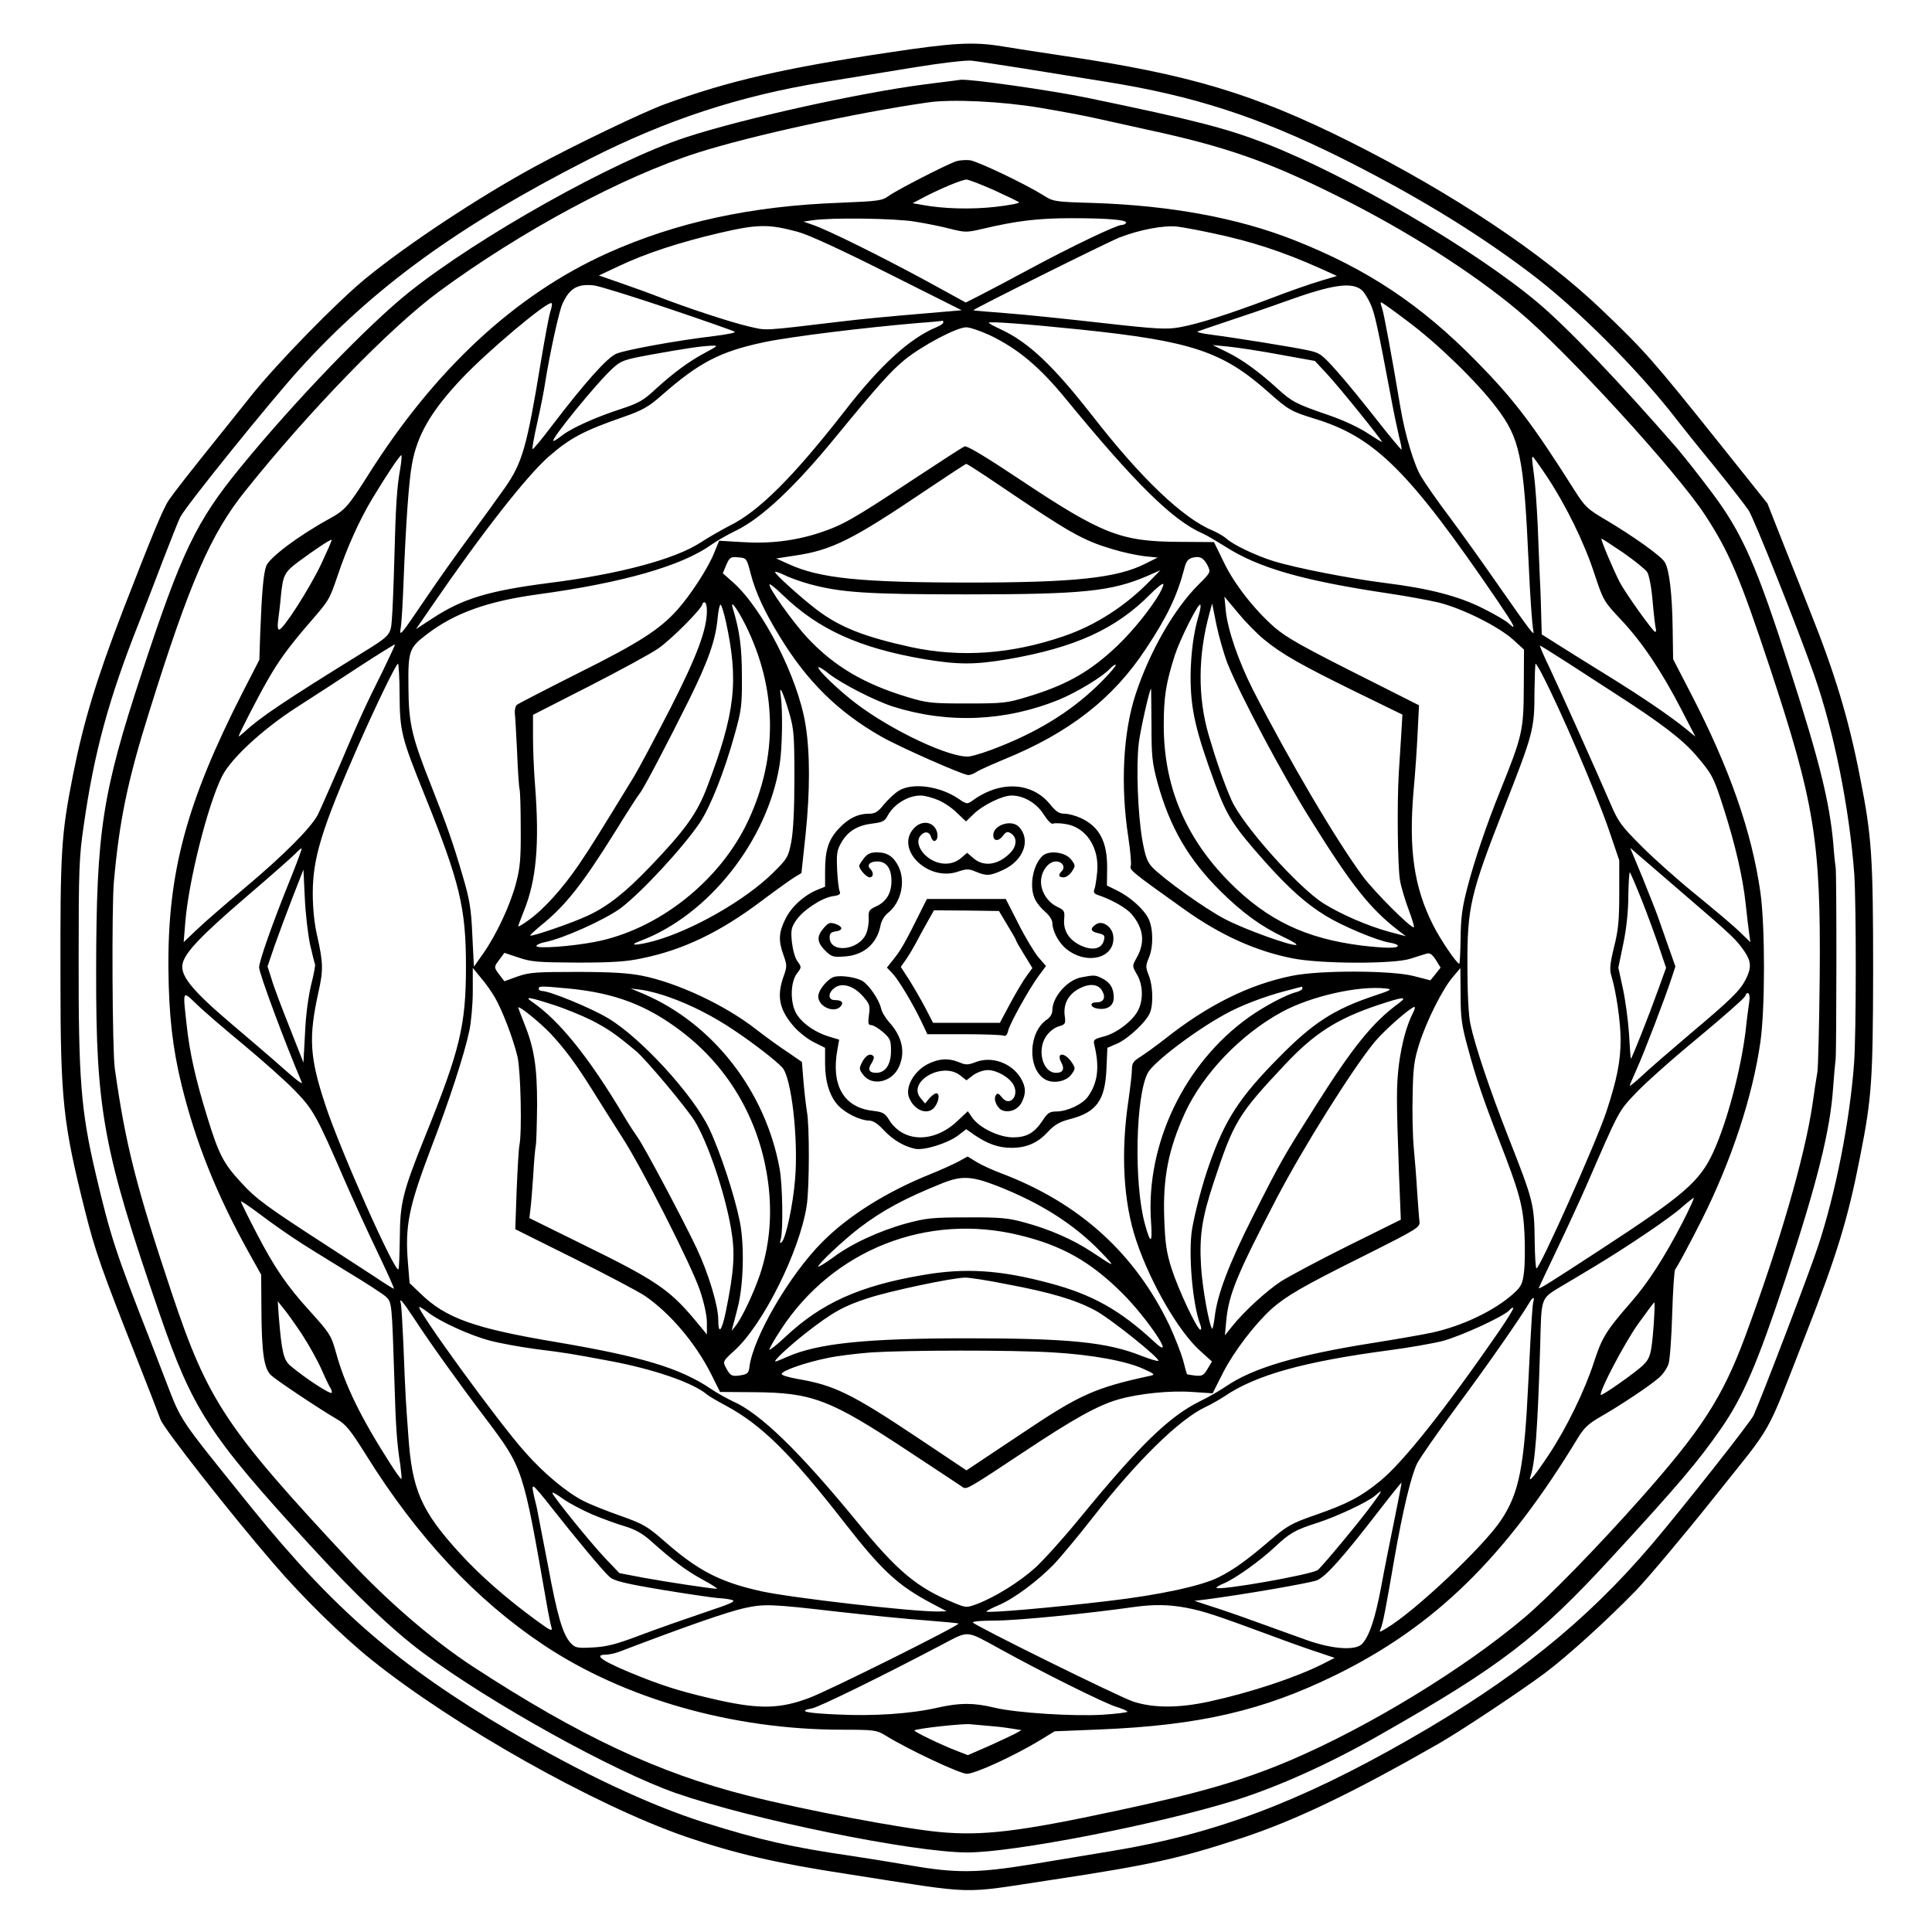 <?xml version="1.0" standalone="no"?>
<!DOCTYPE svg PUBLIC "-//W3C//DTD SVG 20010904//EN"
 "http://www.w3.org/TR/2001/REC-SVG-20010904/DTD/svg10.dtd">
<svg version="1.0" xmlns="http://www.w3.org/2000/svg"
 width="850pt" height="850pt" viewBox="0 0 850 850"
 preserveAspectRatio="xMidYMid meet">
<g transform="translate(0,850) scale(0.1,-0.1)"
fill="#000000" stroke="none">
<path d="M3910 8269 c-463 -69 -708 -126 -984 -227 -96 -35 -396 -179 -573
-275 -248 -135 -558 -340 -743 -491 -126 -103 -391 -374 -504 -516 -55 -69
-116 -145 -136 -170 -136 -169 -200 -251 -227 -290 -26 -38 -75 -158 -200
-480 -119 -309 -175 -494 -222 -730 -52 -265 -56 -331 -55 -890 0 -541 11
-640 108 -1027 45 -179 72 -256 231 -658 48 -121 93 -238 101 -260 14 -40 310
-417 500 -637 127 -148 302 -319 428 -420 364 -292 981 -639 1381 -778 216
-74 398 -117 713 -165 584 -91 485 -88 897 -26 436 66 563 94 840 185 238 79
484 197 865 415 99 57 364 233 468 311 101 76 273 232 403 366 52 55 204 235
337 402 273 343 222 250 407 722 136 347 185 506 239 783 51 258 56 333 57
813 0 505 -6 594 -57 851 -50 259 -110 458 -224 743 -23 58 -73 186 -113 285
l-71 180 -214 268 c-288 360 -324 402 -518 587 -255 244 -651 508 -1100 734
-427 214 -711 299 -1269 381 -99 15 -218 33 -265 41 -126 21 -217 16 -500 -27z
m585 -69 c99 -16 266 -43 372 -60 384 -61 672 -155 1034 -335 321 -161 591
-325 828 -504 208 -156 481 -430 651 -651 19 -25 91 -115 161 -200 69 -85 137
-173 152 -195 24 -36 218 -523 288 -723 88 -250 155 -585 177 -877 9 -134 9
-703 -1 -835 -19 -255 -82 -574 -159 -805 -38 -116 -246 -660 -283 -742 -13
-29 -312 -408 -448 -568 -290 -340 -603 -592 -1070 -859 -482 -276 -856 -416
-1307 -490 -85 -14 -243 -40 -350 -58 -240 -39 -333 -40 -535 -5 -82 14 -199
33 -260 42 -257 37 -403 70 -644 146 -246 78 -541 217 -861 405 -485 285 -771
533 -1132 979 -328 407 -307 375 -379 561 -23 60 -54 141 -69 179 -153 390
-174 456 -239 731 -65 278 -76 413 -75 954 0 380 2 441 22 576 46 324 110 559
245 899 19 50 66 169 102 265 37 96 72 184 78 195 27 52 392 504 523 649 328
362 701 633 1274 925 343 174 662 279 1036 340 104 17 284 46 399 65 116 19
228 32 250 29 22 -2 121 -18 220 -33z"/>
<path d="M4070 8129 c-286 -37 -799 -150 -1055 -234 -315 -103 -908 -435
-1216 -681 -180 -144 -502 -478 -740 -769 -196 -239 -260 -373 -435 -905 -175
-532 -200 -697 -201 -1310 -1 -616 31 -789 279 -1510 145 -421 217 -533 659
-1015 203 -222 364 -375 499 -476 300 -223 837 -521 1114 -618 333 -116 1043
-261 1282 -261 206 0 840 124 1180 230 187 59 412 160 624 281 544 309 706
434 1033 790 293 318 378 419 479 564 97 140 159 284 284 661 139 421 196 649
209 839 4 55 9 111 11 125 4 36 5 821 0 845 -2 11 -7 56 -10 100 -16 185 -62
370 -188 760 -150 469 -212 609 -348 790 -54 72 -122 158 -151 192 -253 291
-483 532 -614 642 -277 233 -835 559 -1195 699 -175 68 -315 104 -788 202
-162 33 -512 83 -555 79 -7 -1 -77 -10 -157 -20z m505 -103 c83 -14 191 -34
240 -45 50 -11 155 -34 235 -52 347 -75 531 -140 841 -295 298 -149 585 -331
789 -502 211 -176 696 -706 821 -897 106 -162 153 -272 285 -670 198 -598 225
-767 220 -1360 -2 -209 -7 -398 -10 -420 -4 -22 -14 -87 -22 -145 -35 -234
-145 -612 -296 -1020 -100 -269 -192 -411 -462 -715 -191 -215 -400 -429 -506
-519 -266 -226 -687 -483 -1034 -631 -208 -88 -395 -143 -756 -220 -437 -94
-598 -113 -788 -95 -160 15 -596 97 -842 160 -395 100 -741 262 -1210 568
-174 114 -373 285 -542 466 -544 583 -623 701 -782 1176 -157 470 -204 655
-251 990 -11 77 -14 709 -4 820 24 269 60 445 156 750 177 567 270 781 422
970 282 353 638 719 852 877 361 266 811 508 1141 612 236 75 696 175 1008
220 104 16 328 5 495 -23z"/>
<path d="M4208 7791 c-42 -14 -263 -127 -298 -153 -29 -21 -44 -23 -213 -30
-392 -14 -722 -86 -1025 -222 -406 -183 -760 -512 -1053 -977 -88 -139 -102
-154 -171 -192 -135 -74 -264 -171 -277 -208 -12 -34 -19 -112 -26 -293 l-4
-119 -75 -146 c-246 -483 -329 -791 -325 -1216 2 -202 18 -345 58 -509 62
-251 152 -477 293 -732 l57 -102 1 -143 c1 -201 11 -270 43 -300 25 -23 217
-151 288 -192 40 -23 60 -47 130 -159 225 -361 483 -637 782 -836 354 -236
831 -372 1312 -372 142 0 152 -2 190 -25 102 -63 328 -169 359 -169 36 0 204
77 319 146 l67 41 198 8 c439 18 719 83 1037 239 437 214 748 518 1066 1042
27 45 47 64 99 94 86 49 217 136 258 172 18 15 37 43 43 62 6 19 13 118 16
220 3 102 9 190 13 195 12 16 64 113 118 220 129 257 223 541 257 781 21 147
21 510 0 658 -38 267 -135 544 -305 873 l-79 153 -2 132 c-2 156 -15 264 -35
295 -17 28 -139 114 -258 185 -82 48 -93 59 -137 128 -186 294 -267 401 -432
569 -246 251 -483 408 -802 534 -247 98 -546 153 -885 164 -171 5 -176 6 -220
34 -80 50 -290 150 -323 154 -18 2 -44 0 -59 -4z m164 -127 c57 -26 107 -50
111 -54 5 -4 -42 -13 -103 -20 -107 -12 -229 -9 -325 9 l-40 7 55 29 c74 38
161 74 182 75 9 0 63 -21 120 -46z m-347 -139 c50 -8 120 -22 157 -32 64 -16
72 -16 140 0 153 36 245 47 394 47 163 0 247 -8 238 -21 -3 -5 -12 -9 -20 -9
-22 0 -221 -95 -401 -192 -89 -48 -189 -101 -223 -118 l-61 -31 -177 97 c-192
104 -433 224 -497 245 l-40 14 40 6 c79 12 359 9 450 -6z m-515 -45 c48 -13
191 -79 398 -183 l323 -162 -198 -17 c-109 -9 -256 -23 -328 -32 -362 -43
-328 -41 -412 -22 -81 19 -275 83 -398 131 -38 15 -113 42 -165 60 l-95 33 85
40 c119 57 270 106 445 147 168 39 216 40 345 5z m1825 -6 c171 -36 311 -82
474 -155 l73 -33 -73 -22 c-41 -12 -139 -46 -219 -77 -186 -70 -320 -113 -401
-127 -56 -10 -100 -8 -339 19 -151 17 -341 37 -422 43 -82 6 -147 12 -146 13
15 13 590 299 643 320 87 34 196 55 255 48 25 -3 95 -16 155 -29z m-2395 -331
c157 -53 289 -99 293 -103 4 -4 -38 -12 -95 -19 -160 -19 -385 -60 -426 -77
-40 -16 -143 -132 -286 -320 -43 -57 -81 -102 -83 -100 -3 2 7 55 21 118 14
62 30 142 35 178 20 125 60 309 75 342 31 70 68 91 141 82 22 -3 168 -48 325
-101z m3052 80 c9 -8 26 -35 37 -59 19 -40 32 -100 92 -419 11 -60 27 -135 34
-165 8 -30 13 -56 11 -58 -2 -1 -49 55 -104 125 -55 70 -133 167 -175 214 -70
79 -79 86 -129 97 -62 14 -331 57 -433 70 -38 5 -63 11 -55 14 8 3 69 24 135
46 66 22 179 60 250 86 208 75 293 87 337 49z m-3571 -95 c-6 -18 -24 -116
-41 -217 -62 -378 -82 -447 -158 -556 -31 -44 -99 -138 -152 -210 -53 -71
-141 -195 -195 -275 -120 -177 -119 -175 -111 -125 3 22 8 105 11 185 10 256
23 448 37 525 22 129 84 236 219 379 116 123 382 346 396 332 3 -3 0 -20 -6
-38z m3774 -43 c130 -97 304 -266 387 -376 105 -137 122 -216 143 -679 7 -160
16 -281 21 -305 6 -27 -7 -10 -154 200 -65 94 -161 228 -213 298 -53 70 -110
152 -127 181 -31 51 -71 185 -91 305 -38 226 -73 416 -81 437 -5 13 -7 24 -4
24 4 0 57 -38 119 -85z m-2045 -4 c0 -5 -14 -14 -31 -21 -117 -49 -246 -166
-404 -370 -227 -291 -377 -440 -505 -503 -35 -18 -93 -51 -128 -74 -112 -73
-357 -139 -668 -178 -263 -34 -378 -68 -512 -156 l-72 -47 75 109 c217 316
412 565 510 651 93 81 153 113 329 174 83 29 109 44 165 93 167 147 260 195
455 236 121 25 441 64 676 84 58 4 106 9 108 10 1 0 2 -3 2 -8z m605 -31 c487
-51 624 -96 825 -275 88 -78 100 -85 200 -116 269 -81 418 -229 811 -806 73
-108 84 -130 47 -96 -13 12 -64 42 -115 67 -107 54 -237 87 -428 111 -153 19
-394 66 -491 96 -78 24 -179 72 -209 100 -11 10 -38 25 -60 35 -130 53 -316
231 -526 501 -175 224 -282 326 -406 384 -29 13 -52 26 -53 29 0 7 162 -5 405
-30z m-400 -25 c123 -59 218 -138 335 -281 307 -374 471 -535 603 -592 16 -7
58 -32 95 -55 148 -96 346 -152 722 -208 74 -11 173 -29 220 -40 104 -26 263
-105 328 -164 l47 -43 -1 -168 c-1 -188 -6 -211 -104 -454 -59 -146 -115 -310
-146 -432 -21 -81 -27 -127 -28 -215 -1 -62 -3 -113 -6 -113 -11 0 -84 108
-115 170 -84 166 -108 332 -86 590 7 74 15 190 18 256 l6 121 -214 108 c-299
150 -369 189 -424 237 -88 78 -175 189 -220 283 l-44 90 -148 1 c-262 1 -341
31 -713 279 -144 96 -226 145 -236 141 -9 -3 -113 -71 -233 -150 -259 -171
-303 -196 -405 -230 -110 -36 -222 -49 -341 -41 l-101 6 -23 -56 c-28 -68
-103 -183 -161 -248 -77 -86 -168 -145 -435 -278 -143 -72 -265 -135 -271
-140 -6 -5 -10 -22 -9 -37 2 -15 6 -91 10 -170 3 -79 8 -153 11 -165 3 -12 5
-92 5 -177 1 -126 -3 -169 -20 -233 -25 -97 -86 -227 -143 -309 l-43 -61 -7
139 c-5 118 -12 157 -42 259 -43 148 -72 229 -136 391 -88 221 -102 279 -103
439 -2 164 3 175 83 236 121 92 266 144 486 174 374 51 632 125 763 218 25 18
76 47 112 64 111 55 255 190 432 406 187 228 246 294 307 344 78 63 229 143
271 143 16 0 63 -16 104 -35z m-1251 -76 c-72 -38 -142 -90 -222 -163 -50 -47
-73 -60 -149 -85 -111 -36 -216 -83 -259 -116 -18 -14 -35 -25 -39 -25 -18 0
194 260 261 320 36 33 50 38 164 59 149 27 223 38 269 40 32 1 31 0 -25 -30z
m2526 -9 l155 -28 52 -56 c51 -54 243 -292 243 -300 0 -2 -28 15 -63 38 -38
25 -108 58 -173 80 -140 48 -159 58 -219 112 -85 78 -161 133 -227 165 l-63
31 70 -7 c39 -4 140 -19 225 -35z m-3869 -501 c-15 -82 -20 -163 -26 -394 -3
-115 -8 -237 -11 -270 -5 -69 -6 -71 -141 -154 -325 -201 -440 -278 -505 -339
-16 -14 -28 -24 -28 -21 0 7 84 171 123 239 49 87 93 148 175 244 104 120 99
112 139 228 39 117 95 241 149 331 65 108 126 199 130 194 2 -2 0 -28 -5 -58z
m5045 -36 c84 -127 164 -290 209 -428 39 -118 41 -121 119 -204 91 -97 177
-225 264 -394 l61 -118 -40 33 c-72 58 -187 137 -342 233 -84 52 -184 114
-223 139 l-71 45 -2 73 c-1 40 -3 116 -6 168 -2 52 -7 163 -10 245 -4 83 -11
179 -16 215 -10 75 -10 80 -5 80 2 0 30 -39 62 -87z m-2415 -34 c316 -214 372
-246 503 -285 45 -14 108 -27 140 -31 l59 -6 -54 -27 c-124 -63 -312 -83 -774
-83 -474 0 -657 18 -795 81 l-55 25 85 13 c161 24 252 70 575 288 94 63 173
115 176 115 3 1 66 -40 140 -90z m-2979 -353 c-52 -108 -166 -286 -184 -286
-6 0 -8 17 -4 43 3 23 9 71 12 107 9 90 16 103 76 148 81 60 143 100 147 97 2
-2 -20 -51 -47 -109z m5730 52 c50 -35 97 -73 105 -85 8 -12 19 -68 24 -130 5
-59 12 -114 14 -120 2 -7 1 -13 -3 -13 -9 0 -132 172 -156 219 -29 56 -86 191
-80 191 3 0 46 -28 96 -62z m-3839 -93 c21 -81 61 -168 129 -278 119 -195 255
-329 444 -437 80 -46 361 -170 384 -170 9 0 24 6 35 13 11 8 65 32 120 55 288
117 482 268 626 487 94 141 138 234 169 352 8 33 17 44 35 49 34 9 50 0 68
-34 14 -30 14 -30 -40 -84 -106 -105 -215 -294 -277 -483 -55 -168 -67 -400
-32 -628 9 -60 14 -116 11 -126 -6 -19 0 -24 237 -193 157 -112 312 -182 473
-214 122 -25 446 -26 520 -2 28 9 59 19 70 22 15 5 25 -1 42 -27 l21 -34 -22
-28 -23 -28 -74 19 c-98 25 -412 26 -534 1 -189 -38 -373 -129 -565 -282 -36
-28 -82 -61 -102 -74 -31 -19 -38 -28 -38 -55 0 -18 -7 -78 -15 -135 -35 -231
-23 -450 34 -619 62 -185 186 -400 281 -485 l52 -47 -19 -32 c-17 -29 -24 -33
-54 -30 -19 2 -35 5 -37 6 -1 2 -9 30 -17 62 -9 32 -36 101 -60 153 -152 317
-395 537 -735 667 -41 15 -93 39 -114 52 l-39 24 -36 -20 c-20 -11 -76 -37
-126 -57 -194 -78 -362 -183 -478 -300 -144 -145 -304 -419 -320 -550 -3 -26
-9 -31 -40 -36 -38 -6 -45 -2 -66 39 -11 21 -8 27 39 69 126 113 288 437 319
638 12 74 13 354 1 415 -4 25 -11 84 -15 132 l-7 86 -61 42 c-34 22 -99 69
-144 104 -135 105 -343 202 -497 233 -59 12 -137 17 -286 17 -183 0 -211 -2
-263 -20 l-58 -21 -20 26 c-27 36 -27 36 -2 69 l22 30 63 -21 c55 -19 86 -21
258 -22 153 0 215 4 285 19 181 37 343 115 525 252 60 45 124 91 143 103 l33
20 18 168 c20 191 20 362 0 484 -33 208 -188 511 -319 627 l-45 40 15 36 c15
34 19 37 53 34 36 -3 37 -3 55 -73z m256 -44 c138 -38 256 -46 691 -46 514 0
641 13 800 82 l55 24 -40 -41 c-111 -115 -244 -201 -385 -249 -230 -79 -453
-95 -672 -48 -205 45 -312 87 -414 164 -67 51 -184 156 -184 166 0 4 18 -2 39
-12 21 -11 71 -29 110 -40z m1530 -63 c-51 -79 -131 -173 -199 -233 -109 -98
-208 -152 -371 -201 -88 -27 -106 -29 -264 -29 -159 0 -176 2 -265 29 -188 57
-319 134 -435 257 -65 69 -179 229 -169 238 2 3 28 -18 57 -46 158 -153 338
-234 623 -283 152 -25 221 -25 370 0 294 51 474 133 624 285 30 30 56 51 58
45 2 -6 -11 -34 -29 -62z m473 -182 c78 -64 159 -110 395 -226 l213 -104 -5
-85 c-3 -47 -8 -125 -11 -173 -8 -134 -5 -406 5 -469 5 -31 23 -90 39 -133 16
-42 26 -76 22 -76 -17 0 -172 155 -223 223 -118 159 -325 511 -485 823 -62
123 -110 260 -119 346 l-6 63 61 -73 c33 -40 84 -92 114 -116z m-2452 127 c0
-83 -43 -198 -160 -428 -65 -126 -137 -262 -161 -302 -153 -250 -188 -307
-243 -388 -71 -104 -154 -196 -220 -243 -25 -18 -46 -31 -46 -27 0 3 11 32 24
65 56 137 70 296 50 555 -5 61 -9 155 -9 210 l0 100 245 125 c135 69 273 144
306 167 57 39 194 177 194 195 0 4 5 8 10 8 6 0 10 -17 10 -37z m83 -45 c58
-264 42 -403 -81 -728 -45 -119 -97 -191 -251 -352 -109 -114 -186 -175 -274
-216 -65 -31 -248 -94 -254 -88 -2 2 18 20 44 42 110 88 185 183 332 419 51
83 99 157 106 165 16 19 117 211 216 410 84 170 117 262 126 358 3 34 9 62 13
62 4 0 14 -33 23 -72z m86 -16 c140 -280 145 -580 13 -862 -123 -265 -396
-481 -675 -534 -104 -20 -257 -31 -257 -18 0 5 17 13 37 17 77 14 265 99 333
149 93 70 276 268 350 378 46 70 108 226 152 386 30 107 33 129 32 257 0 128
-10 200 -40 299 -13 42 18 1 55 -72z m1995 41 c-23 -75 -35 -171 -36 -268 0
-146 22 -240 109 -477 52 -140 78 -181 220 -341 105 -117 180 -184 267 -237
74 -45 224 -108 279 -117 20 -3 37 -9 37 -14 0 -12 -57 -11 -160 1 -246 31
-414 111 -581 279 -194 196 -289 422 -289 690 0 127 10 187 49 309 23 70 99
222 111 222 4 0 2 -21 -6 -47z m127 -213 c55 -138 245 -495 365 -686 179 -287
261 -391 384 -486 l35 -27 -75 20 c-92 25 -212 77 -288 125 -113 72 -357 346
-404 454 -33 74 -69 179 -100 285 -49 167 -48 352 4 540 l11 40 19 -95 c11
-52 33 -129 49 -170z m-3714 -26 c-78 -156 -106 -217 -192 -420 -43 -98 -86
-197 -97 -219 -30 -57 -150 -178 -323 -323 -82 -69 -176 -150 -208 -181 l-59
-56 7 85 c14 182 99 519 162 645 40 79 179 207 328 303 72 46 198 128 280 182
83 54 151 96 153 95 1 -1 -22 -51 -51 -111z m5210 30 c65 -42 161 -104 213
-138 199 -128 291 -199 350 -267 72 -84 79 -96 123 -234 51 -159 85 -306 97
-420 6 -55 13 -116 16 -135 l5 -35 -48 46 c-26 26 -111 97 -188 160 -77 62
-185 158 -241 214 -91 91 -104 108 -139 190 -58 135 -216 487 -268 598 -26 53
-44 97 -42 97 2 0 57 -34 122 -76z m-5139 -142 c1 -160 9 -189 109 -437 156
-387 183 -498 183 -757 0 -259 -26 -367 -180 -748 -99 -246 -110 -293 -111
-445 -1 -71 -3 -134 -6 -139 -14 -21 -258 528 -322 724 -69 209 -74 295 -30
495 22 98 21 129 -6 250 -12 51 -19 119 -19 185 0 156 40 284 198 645 82 186
169 365 177 365 3 0 7 -62 7 -138z m3091 62 c-118 -120 -262 -213 -444 -286
-55 -23 -118 -43 -141 -46 -79 -9 -339 112 -499 234 -74 56 -172 150 -164 158
3 3 24 -10 47 -29 57 -44 201 -118 282 -144 242 -76 494 -65 730 31 81 34 193
102 224 137 11 11 22 19 25 16 2 -3 -24 -35 -60 -71z m1933 34 c83 -159 238
-520 296 -688 l46 -135 0 -145 c0 -118 -4 -162 -23 -237 -18 -74 -20 -99 -12
-125 21 -68 41 -203 41 -282 0 -97 -17 -178 -63 -318 -47 -140 -292 -688 -307
-688 -4 0 -7 53 -8 118 -2 166 -5 177 -117 462 -79 201 -146 400 -166 495 -8
36 -13 137 -13 255 -1 257 12 315 161 695 129 329 134 347 134 510 1 69 3 125
5 125 2 0 14 -19 26 -42z m-3310 -174 c21 -71 23 -100 23 -289 0 -137 -5 -234
-14 -280 -13 -66 -17 -73 -80 -135 -121 -120 -356 -254 -524 -300 -77 -21
-118 -21 -61 0 300 112 561 441 614 776 12 73 14 242 5 302 -9 58 10 18 37
-74z m1594 -51 c0 -141 3 -169 27 -258 54 -195 136 -336 276 -475 96 -95 179
-156 279 -203 36 -17 61 -32 55 -34 -19 -7 -227 68 -313 113 -87 45 -274 179
-322 230 -21 23 -30 48 -43 122 -19 113 -27 319 -15 422 7 58 48 240 54 240 1
0 1 -71 2 -157z m-3792 -689 c-76 -188 -134 -353 -134 -380 0 -27 116 -338
187 -504 7 -16 -20 5 -127 100 -36 31 -117 101 -180 154 -178 151 -230 216
-216 269 12 48 82 122 279 291 111 95 211 183 221 195 11 11 21 20 23 18 2 -2
-22 -66 -53 -143z m6152 -73 c199 -171 213 -185 249 -237 30 -44 31 -72 6
-122 -26 -51 -64 -88 -248 -243 -87 -74 -182 -156 -210 -183 -29 -27 -53 -46
-53 -43 0 3 14 36 31 74 32 70 123 308 153 399 l17 52 -31 88 c-17 49 -38 108
-46 131 -8 23 -39 101 -68 173 l-54 130 37 -32 c21 -18 118 -102 217 -187z
m-6062 -206 c10 -44 20 -83 22 -87 2 -3 -5 -44 -17 -90 -12 -50 -24 -135 -27
-213 l-7 -130 -61 155 c-34 85 -70 180 -79 212 l-18 56 32 94 c18 51 54 147
79 212 l47 120 6 -125 c3 -68 14 -160 23 -204z m5859 195 c25 -63 59 -156 76
-206 l31 -92 -35 -97 c-42 -117 -117 -306 -120 -303 -1 2 -5 51 -8 110 -4 59
-16 148 -27 199 l-20 92 22 106 c14 67 22 145 22 213 1 59 4 104 7 100 3 -4
27 -59 52 -122z m-5047 -426 c34 -58 82 -184 101 -264 14 -64 20 -332 8 -390
-3 -14 -8 -102 -12 -196 l-6 -172 261 -130 c143 -71 282 -145 309 -163 112
-77 223 -208 292 -345 l39 -78 148 -1 c259 -2 335 -31 684 -262 124 -82 231
-152 237 -157 17 -9 26 -4 267 156 221 147 326 205 416 231 91 26 228 40 325
33 l90 -6 47 93 c48 93 139 212 213 279 65 57 135 98 402 231 245 123 251 127
248 154 -2 15 -6 73 -10 128 -3 55 -10 143 -15 195 -5 52 -7 158 -5 235 2 119
7 153 30 225 32 100 102 240 148 293 l32 38 1 -118 c0 -100 5 -136 32 -233 35
-131 70 -233 137 -405 90 -231 106 -290 112 -411 3 -60 2 -137 -2 -170 -6 -51
-12 -64 -45 -94 -82 -75 -226 -144 -360 -173 -41 -9 -163 -30 -270 -47 -326
-52 -518 -109 -634 -188 -28 -19 -81 -50 -117 -67 -137 -68 -265 -193 -530
-516 -70 -86 -158 -183 -194 -216 -71 -64 -178 -130 -257 -160 -46 -17 -48
-17 -105 7 -160 66 -246 138 -425 358 -251 306 -423 474 -544 527 -27 13 -71
37 -97 55 -135 91 -301 141 -677 205 -365 61 -489 106 -600 214 l-48 46 -7 86
c-14 166 3 248 100 504 81 211 148 416 170 521 8 38 15 116 15 172 l0 104 35
-43 c20 -23 47 -61 61 -85z m335 36 c196 -20 335 -73 482 -184 223 -167 361
-416 390 -699 13 -131 0 -255 -39 -373 -28 -83 -81 -195 -109 -229 l-16 -20 5
20 c3 11 13 47 21 80 26 98 31 274 10 380 -23 115 -86 307 -135 410 -70 148
-303 402 -446 486 -75 45 -256 119 -289 119 -8 0 -15 5 -15 10 0 13 13 12 141
0z m3219 1 c0 -5 -12 -12 -27 -16 -43 -10 -142 -63 -208 -110 -284 -202 -455
-559 -431 -900 7 -98 -2 -102 -27 -10 -49 178 -41 564 13 665 25 47 208 186
340 258 68 38 173 78 265 102 39 10 71 19 73 19 1 1 2 -3 2 -8z m316 -32
c-177 -59 -271 -120 -421 -273 -173 -175 -236 -273 -305 -470 -29 -81 -62
-207 -75 -281 -18 -105 1 -330 35 -421 6 -14 6 -24 1 -24 -14 0 -97 176 -127
270 -22 70 -28 109 -32 223 -6 176 19 302 91 460 80 173 245 346 427 445 127
69 338 117 458 103 29 -3 23 -7 -52 -32z m-3102 -6 c96 -34 196 -85 286 -146
83 -55 186 -135 212 -164 40 -44 71 -313 56 -491 -9 -112 -40 -259 -59 -277
-8 -7 -9 -4 -4 13 11 37 8 241 -5 310 -62 342 -294 639 -598 769 l-57 24 49
-6 c28 -4 82 -18 120 -32z m-1874 -208 c85 -71 188 -162 228 -204 80 -82 96
-112 217 -391 37 -85 102 -228 145 -317 43 -90 76 -163 73 -163 -3 0 -42 24
-86 54 -45 29 -143 93 -217 141 -255 165 -303 200 -367 270 -79 85 -100 124
-151 290 -51 165 -78 284 -91 407 -17 154 -19 150 42 92 28 -28 122 -109 207
-179z m6626 188 c-3 -21 -11 -78 -16 -128 -21 -171 -81 -399 -141 -531 -60
-132 -128 -191 -504 -436 -216 -141 -265 -172 -265 -165 0 2 36 78 79 168 43
90 102 218 131 284 144 332 141 326 215 404 38 41 161 151 273 243 112 93 206
176 209 184 11 29 25 13 19 -23z m-5264 -13 c51 -16 129 -48 173 -70 71 -37
106 -61 194 -135 45 -38 222 -250 258 -308 58 -96 131 -311 159 -471 19 -110
14 -185 -23 -368 -18 -86 -33 -102 -33 -34 0 61 -43 204 -95 314 -60 127 -232
450 -259 487 -12 17 -40 59 -61 95 -154 259 -285 421 -405 503 -35 24 -13 21
92 -13z m3723 7 c-114 -83 -202 -191 -368 -454 -140 -221 -152 -241 -276 -487
-103 -204 -156 -342 -167 -441 -4 -31 -9 -53 -11 -51 -13 13 -44 184 -49 276
-8 131 4 212 55 366 89 270 107 300 314 520 130 139 232 203 412 263 108 36
130 38 90 8z m-3734 -133 c66 -71 115 -137 194 -264 32 -52 87 -138 120 -190
87 -133 307 -567 344 -676 19 -56 31 -112 31 -143 l0 -52 -57 69 c-110 130
-172 172 -491 328 l-233 115 5 42 c3 23 8 89 12 146 3 57 8 115 11 130 3 14 5
96 6 181 0 169 -13 250 -58 361 -14 35 -25 64 -25 66 0 12 93 -63 141 -113z
m3795 89 c-28 -56 -48 -130 -61 -223 -12 -98 -12 -151 0 -485 l8 -201 -234
-116 c-129 -64 -261 -135 -294 -156 -65 -43 -162 -132 -214 -197 l-32 -40 6
65 c11 116 47 202 220 535 118 226 333 569 432 690 43 52 159 154 176 155 4 0
1 -12 -7 -27z m-1833 -759 c195 -76 343 -170 462 -294 65 -68 64 -68 -40 1
-83 55 -187 101 -299 131 -69 19 -106 23 -251 22 -152 0 -180 -3 -266 -26
-120 -33 -246 -91 -326 -152 -35 -25 -63 -42 -63 -38 0 12 110 115 180 169
104 79 199 130 365 197 85 34 129 32 238 -10z m3020 -161 c-81 -156 -153 -268
-228 -353 -108 -124 -127 -154 -162 -262 -40 -124 -122 -293 -199 -408 -60
-91 -92 -129 -81 -97 21 59 32 207 43 572 6 226 0 209 100 270 27 16 90 53
139 83 145 87 337 217 385 261 25 22 48 40 52 41 3 0 -19 -48 -49 -107z
m-6113 -69 c41 -28 145 -92 230 -144 85 -51 165 -103 178 -115 26 -25 26 -25
37 -365 6 -207 11 -279 26 -374 4 -33 7 -61 5 -63 -2 -2 -26 31 -53 74 -125
195 -195 339 -233 476 -23 83 -28 90 -118 190 -100 110 -154 189 -233 341 -38
73 -69 136 -69 140 0 4 35 -20 78 -52 42 -32 111 -81 152 -108z m3198 11 c185
-45 310 -116 448 -253 114 -113 244 -310 143 -216 -151 140 -272 208 -459 258
-219 59 -374 69 -562 36 -276 -47 -444 -123 -601 -270 -37 -35 -70 -61 -72
-58 -2 2 20 42 51 89 229 351 644 515 1052 414z m-58 -215 c191 -36 300 -68
388 -115 65 -34 288 -213 278 -222 -3 -3 -35 7 -72 21 -152 61 -318 78 -769
78 -446 0 -657 -22 -793 -82 -24 -11 -47 -20 -50 -20 -13 0 58 66 133 125 115
90 168 120 275 154 94 31 368 89 425 90 17 1 100 -12 185 -29z m2316 -77 c-4
-17 -8 -68 -22 -353 -18 -375 -40 -488 -120 -608 -76 -115 -382 -404 -505
-476 -32 -19 -32 -19 -24 0 9 21 21 82 60 309 37 211 73 362 100 417 13 25 93
140 178 255 135 182 276 385 315 451 15 26 25 29 18 5z m-4920 -80 c61 -94
193 -279 310 -433 166 -221 164 -215 268 -810 8 -47 18 -96 22 -109 6 -21 -4
-16 -72 34 -128 94 -241 193 -328 288 -174 190 -214 282 -230 527 -4 52 -9
124 -11 160 -2 36 -7 139 -10 230 -4 91 -9 173 -11 183 -10 33 5 16 62 -70z
m-499 -61 c30 -46 70 -117 88 -158 18 -41 36 -78 39 -81 3 -4 6 -13 6 -20 0
-13 -113 60 -181 117 -32 26 -40 63 -53 225 l-4 60 24 -30 c14 -16 50 -67 81
-113z m5949 46 c-10 -135 -15 -153 -49 -186 -38 -35 -179 -134 -184 -129 -10
11 104 228 163 311 38 53 70 96 72 96 3 0 1 -42 -2 -92z m-5393 48 c53 -41
187 -102 272 -124 44 -12 134 -28 200 -37 143 -18 152 -20 325 -52 194 -36
369 -96 430 -148 8 -7 47 -30 85 -50 157 -85 285 -212 521 -515 163 -209 233
-274 379 -352 l70 -37 -40 -1 c-120 0 -642 60 -775 89 -181 40 -278 90 -423
217 -80 70 -96 79 -197 115 -60 21 -133 50 -162 65 -72 36 -174 120 -256 213
-116 128 -488 641 -467 641 4 0 21 -11 38 -24z m4712 -83 c-236 -342 -420
-574 -522 -658 -84 -69 -144 -101 -285 -150 -109 -38 -124 -47 -205 -116 -96
-82 -155 -125 -221 -158 -74 -38 -264 -79 -489 -105 -243 -29 -533 -54 -533
-46 0 3 25 16 56 29 67 29 169 105 242 180 29 31 106 123 170 205 194 249 379
430 494 485 26 12 64 34 84 47 139 95 352 154 730 204 83 11 186 29 230 40 80
21 272 109 295 136 6 8 14 12 17 10 2 -3 -26 -49 -63 -103z m-1964 -93 c173
-10 326 -38 403 -74 46 -21 49 -24 26 -29 -241 -52 -310 -83 -553 -246 -87
-58 -180 -120 -207 -138 l-48 -32 -217 145 c-289 193 -366 230 -525 257 -39 7
-71 16 -71 22 -1 14 106 51 200 70 45 10 132 20 194 25 162 10 617 11 798 0z
m1504 -735 c-18 -88 -45 -222 -59 -299 -26 -137 -51 -213 -83 -248 -28 -31
-130 -24 -243 16 -52 19 -153 55 -225 81 -71 26 -161 57 -200 69 l-70 23 50 6
c169 22 456 72 488 84 40 16 113 98 279 313 51 66 93 118 94 117 1 -1 -13 -74
-31 -162z m-3705 48 c96 -122 220 -272 251 -300 20 -18 62 -29 235 -58 116
-19 226 -35 245 -36 19 -1 45 -4 59 -8 20 -6 -3 -16 -120 -55 -80 -27 -206
-71 -280 -99 -108 -41 -150 -52 -211 -55 -69 -4 -78 -2 -98 19 -35 38 -59 118
-101 346 -23 120 -45 234 -49 253 -19 76 -21 90 -14 90 5 0 42 -44 83 -97z
m176 -26 c43 -18 108 -42 143 -52 46 -14 78 -32 115 -65 100 -89 153 -129 226
-169 41 -22 70 -41 64 -41 -23 0 -227 31 -325 49 l-104 20 -63 66 c-66 70
-232 275 -232 287 0 5 22 -8 48 -27 27 -19 84 -49 128 -68z m3432 46 c-48 -67
-220 -274 -240 -290 -23 -20 -433 -92 -446 -79 -2 3 13 12 33 20 51 22 158 98
225 161 64 60 88 74 185 105 85 27 221 91 254 119 37 32 35 26 -11 -36z
m-2360 -473 c141 -16 320 -34 396 -39 76 -6 141 -12 143 -14 7 -7 -574 -297
-659 -328 -126 -47 -215 -49 -393 -10 -150 34 -226 56 -345 103 -161 64 -216
98 -155 98 13 0 42 6 62 14 291 111 472 174 548 191 87 19 118 18 403 -15z
m1544 16 c75 -15 122 -30 368 -121 80 -30 176 -64 214 -76 l68 -23 -55 -28
c-116 -58 -310 -123 -492 -163 -135 -30 -249 -31 -340 -1 -63 21 -705 338
-705 348 0 5 42 8 93 8 101 0 405 30 617 60 87 12 153 11 232 -4z m-822 -181
c186 -103 464 -241 513 -255 26 -8 47 -17 47 -21 0 -3 -48 -9 -107 -13 -131
-8 -382 8 -478 31 -91 22 -152 22 -250 0 -117 -27 -281 -38 -442 -30 -141 6
-175 15 -110 27 31 6 303 139 569 279 124 65 104 66 258 -18z m-30 -340 c36
-3 78 -9 94 -12 l30 -5 -25 -14 c-13 -7 -66 -32 -117 -55 l-94 -41 -46 18
c-69 26 -193 86 -189 91 9 8 213 31 247 27 19 -2 64 -6 100 -9z"/>
<path d="M3954 5021 c-18 -11 -46 -38 -65 -60 -26 -33 -39 -41 -66 -41 -50 0
-93 -22 -135 -68 -44 -48 -58 -94 -58 -185 l0 -68 -37 -15 c-58 -25 -111 -73
-138 -128 -29 -59 -31 -94 -8 -158 16 -45 16 -51 0 -95 -31 -88 -18 -148 49
-223 21 -23 59 -53 86 -66 l48 -24 0 -69 c0 -80 20 -144 58 -185 32 -34 96
-65 134 -66 19 0 39 -13 65 -41 40 -43 88 -72 138 -83 40 -9 145 24 191 59
l35 27 37 -26 c57 -39 106 -56 162 -56 66 0 115 21 160 70 29 31 51 44 96 56
118 30 156 82 162 222 l4 92 44 19 c49 22 130 98 144 137 15 38 12 119 -6 163
-14 35 -14 42 0 76 21 48 20 128 0 171 -20 43 -82 98 -139 126 l-45 22 1 76
c1 117 -34 183 -116 221 -22 10 -54 19 -71 19 -24 0 -38 9 -63 40 -81 101
-223 107 -346 15 -19 -13 -24 -13 -58 11 -83 56 -203 72 -263 35z m176 -42
c25 -11 62 -36 82 -57 l38 -36 32 31 c43 42 128 83 169 83 53 0 111 -34 142
-85 16 -25 33 -42 39 -39 5 3 30 3 54 -1 92 -13 152 -104 141 -213 -3 -31 -8
-65 -12 -74 -5 -12 -1 -20 11 -24 66 -22 128 -58 152 -85 55 -65 61 -127 21
-196 -18 -33 -18 -33 3 -70 28 -47 29 -118 2 -164 -27 -46 -96 -97 -151 -110
-41 -11 -44 -14 -38 -38 23 -96 15 -164 -28 -225 -24 -34 -89 -65 -138 -66
-30 0 -40 -6 -60 -37 -38 -58 -72 -77 -133 -77 -63 1 -146 42 -178 86 l-20 29
-48 -45 c-103 -96 -237 -93 -299 8 -18 29 -28 34 -72 39 -127 15 -183 112
-155 268 l8 45 -43 13 c-58 17 -112 53 -140 93 -33 45 -34 143 -3 185 21 27
21 28 3 53 -11 14 -21 51 -25 85 -5 52 -3 64 18 95 30 45 112 99 161 107 30 4
37 9 31 22 -4 9 -9 52 -11 96 -3 69 -1 85 19 119 29 50 71 75 138 83 42 5 53
11 64 32 27 52 90 91 146 91 19 0 55 -10 80 -21z"/>
<path d="M4021 4856 c-85 -91 61 -236 193 -191 39 13 48 13 79 0 48 -20 63
-19 123 9 87 41 120 130 68 187 -32 36 -114 10 -114 -35 0 -27 22 -29 41 -5
15 20 21 22 36 13 29 -18 28 -57 -4 -88 -52 -52 -115 -61 -160 -22 l-28 24
-28 -24 c-37 -31 -92 -32 -138 -1 -39 26 -59 69 -43 95 16 25 41 26 49 3 3
-12 10 -21 15 -21 17 0 20 34 5 56 -21 32 -64 32 -94 0z"/>
<path d="M3801 4724 c-12 -15 -21 -30 -21 -33 0 -15 32 -51 46 -51 17 0 19 21
3 37 -17 17 -2 33 30 33 41 0 63 -30 63 -86 0 -55 -23 -92 -70 -113 -28 -13
-32 -19 -30 -52 1 -20 -4 -50 -11 -66 -31 -75 -161 -89 -161 -17 0 17 6 23 25
26 35 4 35 21 1 33 -25 8 -31 6 -52 -18 -32 -37 -30 -62 6 -99 29 -28 35 -30
88 -26 83 6 141 57 156 137 3 18 17 42 31 53 59 46 80 137 49 204 -22 45 -50
64 -95 64 -29 0 -43 -6 -58 -26z"/>
<path d="M4585 4733 c-43 -43 -58 -138 -30 -192 8 -16 28 -40 45 -54 16 -14
30 -35 30 -47 0 -35 26 -85 59 -113 91 -76 219 -43 209 54 -4 41 -47 71 -75
53 -28 -18 -26 -32 6 -39 32 -7 35 -12 25 -40 -13 -32 -53 -37 -101 -14 -51
25 -76 65 -71 117 3 33 0 38 -30 52 -43 21 -72 66 -72 111 0 45 32 89 66 89
28 0 43 -25 25 -43 -17 -17 -13 -27 9 -27 11 0 27 12 36 26 16 24 16 27 -3 52
-26 34 -100 43 -128 15z"/>
<path d="M4048 4485 c-61 -123 -84 -165 -115 -203 l-31 -39 23 -24 c27 -27 93
-138 130 -216 l25 -53 159 0 c88 0 166 -3 175 -6 11 -4 17 2 22 23 9 34 92
183 134 240 l32 43 -34 39 c-18 22 -58 88 -88 148 l-55 108 -174 0 -173 0 -30
-60z m384 -55 c21 -34 38 -64 38 -67 0 -3 16 -31 36 -63 l36 -59 -24 -33 c-14
-18 -46 -72 -72 -120 l-47 -88 -147 0 -147 0 -34 66 c-19 36 -51 91 -71 123
l-37 57 24 34 c13 19 32 51 42 70 10 19 32 60 49 90 l31 55 143 -1 143 -2 37
-62z"/>
<path d="M3673 4203 c-29 -6 -73 -58 -73 -87 0 -45 71 -76 99 -43 14 17 4 27
-26 27 -32 0 -31 34 2 56 33 22 84 5 124 -42 27 -31 30 -39 24 -79 -5 -37 -3
-45 10 -45 9 0 32 -14 52 -31 32 -28 35 -36 35 -83 0 -60 -25 -96 -65 -96 -32
0 -39 15 -20 43 8 13 12 27 8 30 -14 15 -33 5 -49 -24 -15 -30 -15 -33 4 -58
38 -51 125 -33 156 33 31 66 16 136 -44 201 -15 17 -31 44 -34 60 -9 37 -51
99 -80 118 -24 16 -90 27 -123 20z"/>
<path d="M4757 4200 c-61 -11 -127 -87 -127 -144 0 -16 -9 -31 -23 -41 -84
-55 -88 -221 -7 -265 35 -19 91 -8 113 22 19 26 19 28 3 53 -30 46 -71 47 -47
1 16 -29 8 -46 -23 -46 -58 0 -85 99 -44 160 14 21 37 39 55 44 31 9 32 12 27
50 -6 52 19 96 71 120 43 21 80 15 95 -15 16 -29 5 -49 -26 -49 -34 0 -27 -24
9 -28 41 -5 67 14 67 49 0 41 -15 66 -50 84 -31 16 -36 16 -93 5z"/>
<path d="M4079 3817 c-60 -32 -98 -102 -79 -147 24 -59 86 -79 114 -38 18 26
21 58 5 58 -6 0 -19 -10 -30 -22 l-19 -23 -19 23 c-62 72 94 163 173 101 l28
-22 30 23 c17 12 44 22 64 22 40 0 95 -32 113 -65 27 -50 -18 -98 -51 -55 -15
19 -20 20 -27 9 -12 -19 7 -59 31 -67 32 -10 67 5 83 36 20 39 19 69 -5 108
-40 65 -125 96 -195 70 -36 -14 -46 -14 -74 -2 -48 20 -92 17 -142 -9z"/>
</g>
</svg>
